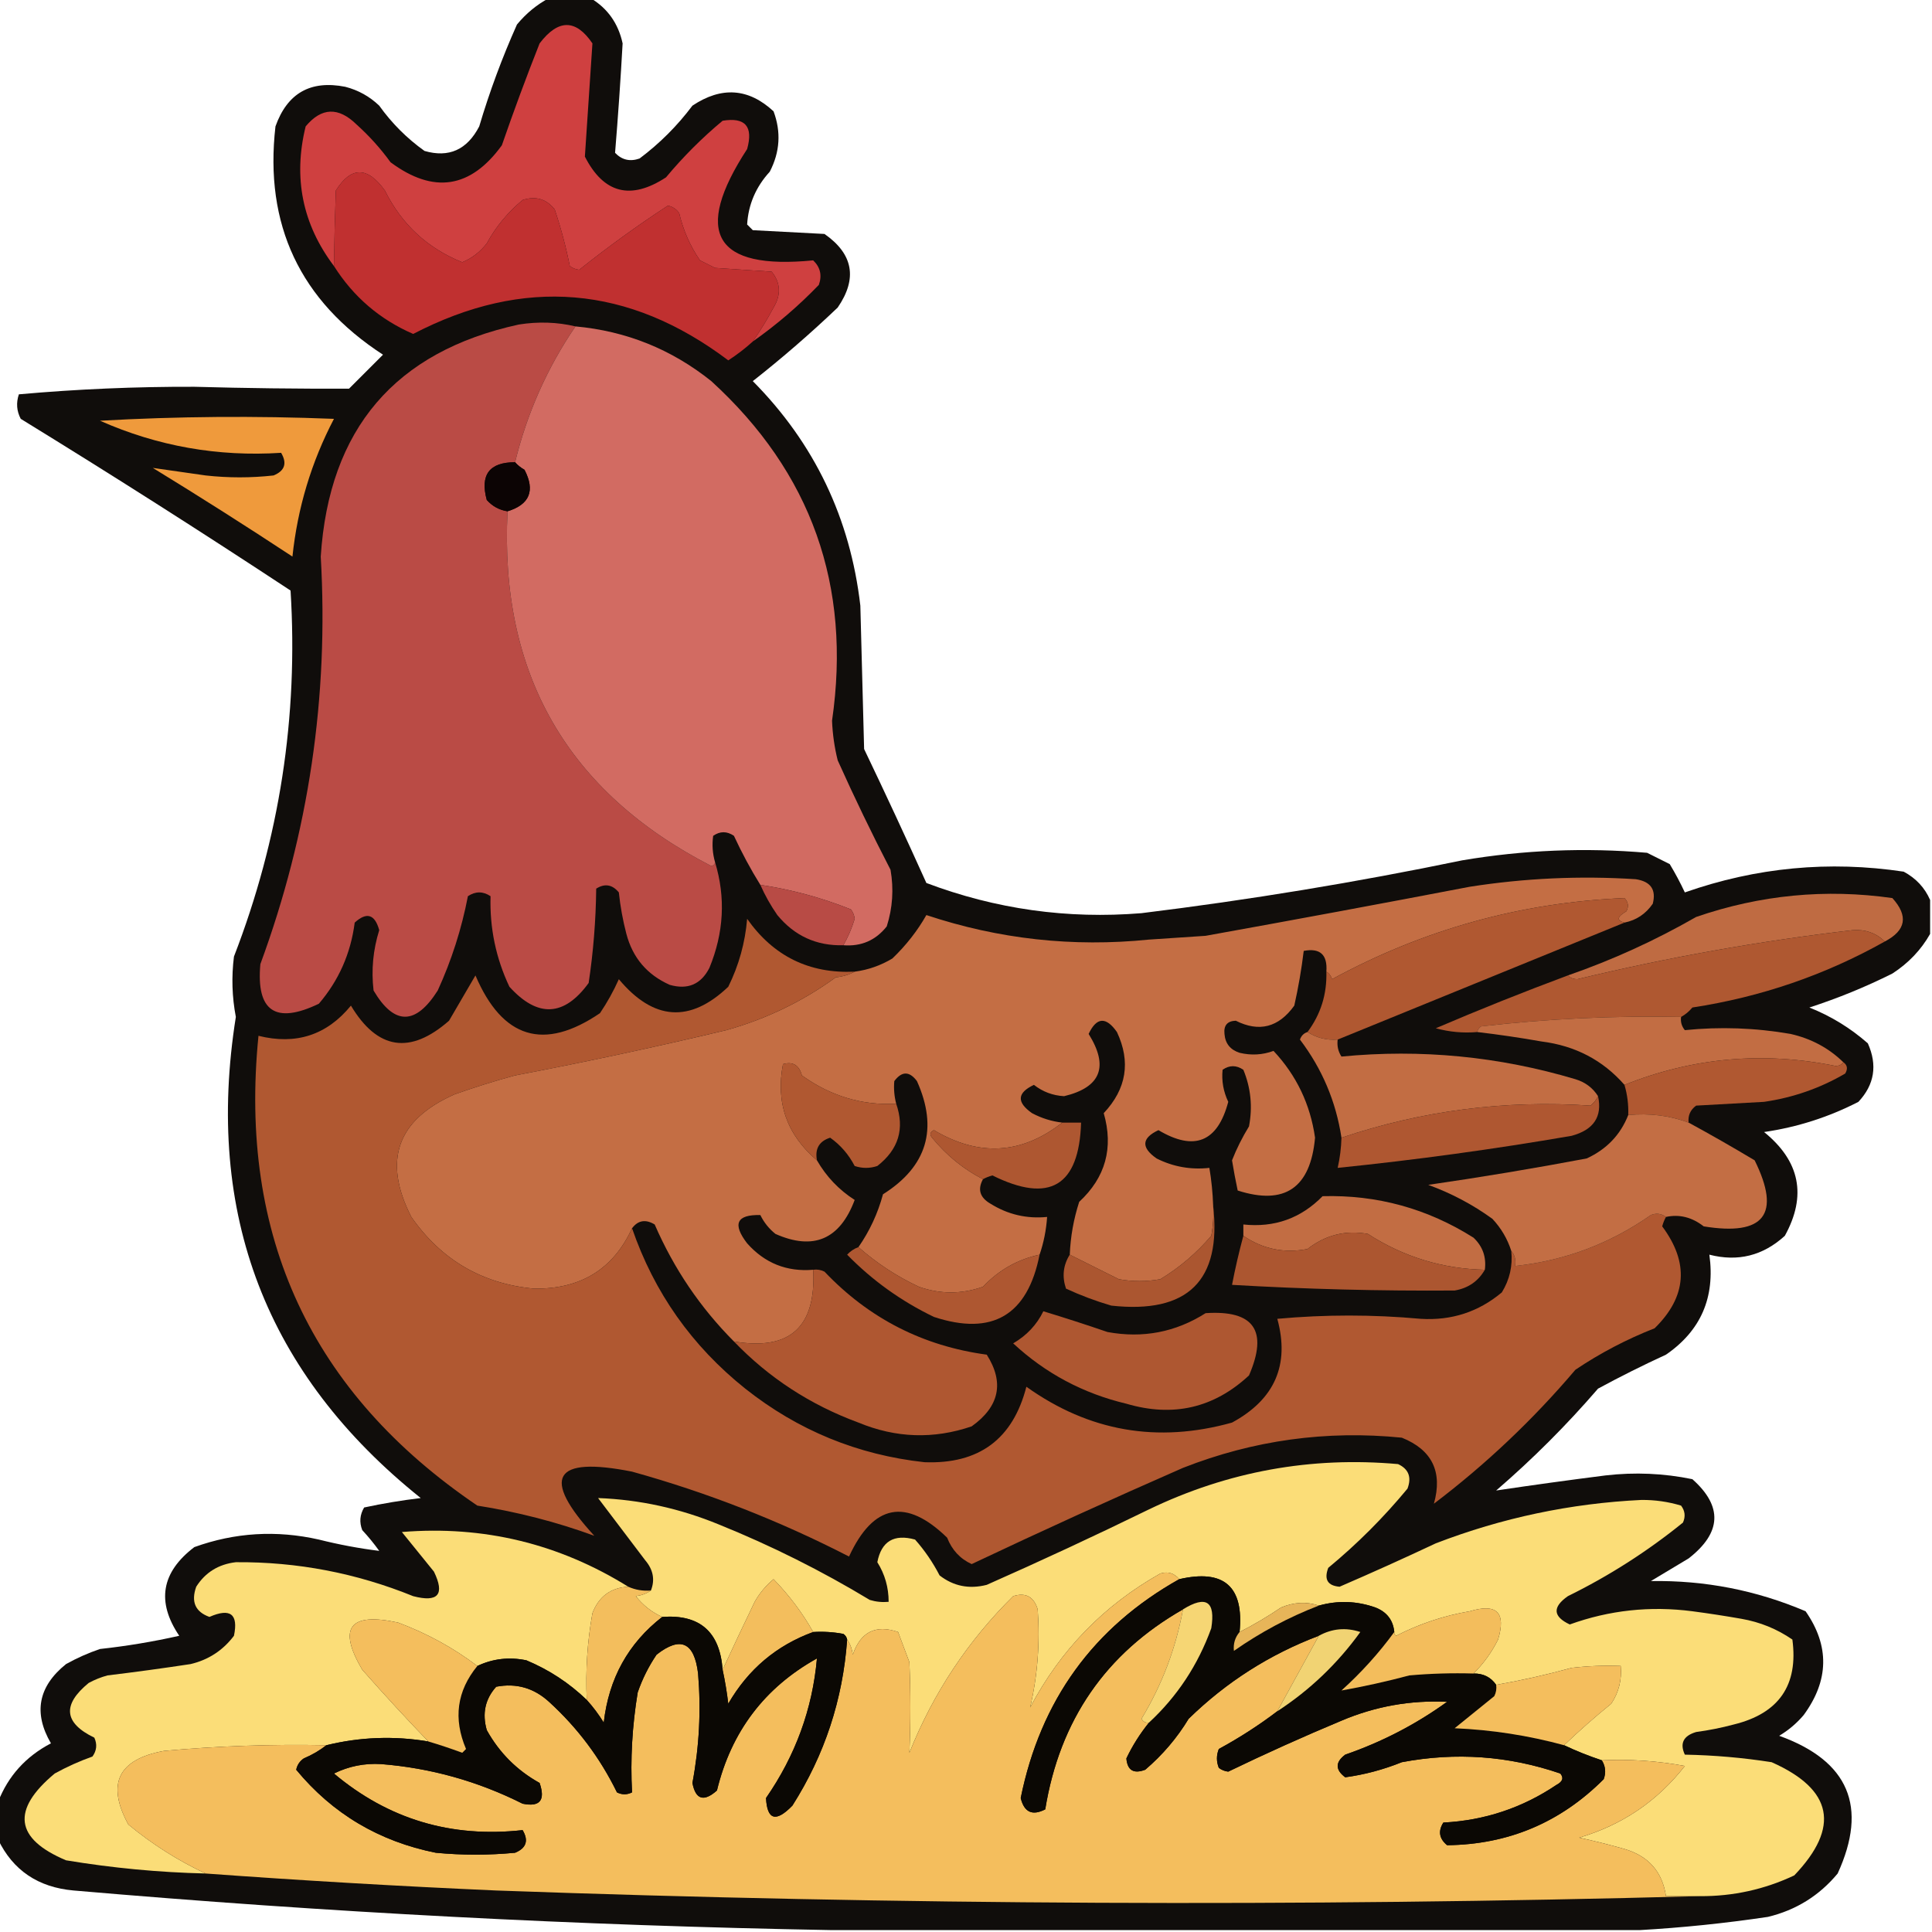 <?xml version="1.0" encoding="UTF-8"?>
<!DOCTYPE svg PUBLIC "-//W3C//DTD SVG 1.1//EN" "http://www.w3.org/Graphics/SVG/1.1/DTD/svg11.dtd">
<svg xmlns="http://www.w3.org/2000/svg" version="1.1" width="512px" height="512px" style="shape-rendering:geometricPrecision; text-rendering:geometricPrecision; image-rendering:optimizeQuality; fill-rule:evenodd; clip-rule:evenodd" xmlns:xlink="http://www.w3.org/1999/xlink">
<g><path style="opacity:0.955" fill="#060301" d="M 145.5,-0.5 C 149.167,-0.5 152.833,-0.5 156.5,-0.5C 161.02,2.204 163.853,6.204 165,11.5C 164.462,21.186 163.795,30.852 163,40.5C 164.808,42.396 166.975,42.896 169.5,42C 174.833,38 179.5,33.333 183.5,28C 191.206,22.857 198.373,23.357 205,29.5C 207.033,34.949 206.7,40.283 204,45.5C 200.311,49.533 198.311,54.2 198,59.5C 198.5,60 199,60.5 199.5,61C 205.833,61.333 212.167,61.667 218.5,62C 226.12,67.318 227.287,73.818 222,81.5C 214.795,88.373 207.295,94.873 199.5,101C 215.816,117.469 225.316,137.303 228,160.5C 228.333,173.167 228.667,185.833 229,198.5C 234.667,210.329 240.167,222.163 245.5,234C 263.875,240.938 282.875,243.605 302.5,242C 331.015,238.497 359.349,233.831 387.5,228C 403.786,225.247 420.119,224.58 436.5,226C 438.5,227 440.5,228 442.5,229C 443.965,231.43 445.298,233.93 446.5,236.5C 465.396,229.863 484.73,228.03 504.5,231C 507.746,232.742 510.079,235.242 511.5,238.5C 511.5,241.5 511.5,244.5 511.5,247.5C 509.099,251.738 505.766,255.238 501.5,258C 494.394,261.553 487.061,264.553 479.5,267C 485.219,269.275 490.385,272.442 495,276.5C 497.582,282.287 496.749,287.454 492.5,292C 484.621,296.054 476.288,298.72 467.5,300C 477.023,307.717 478.856,316.884 473,327.5C 467.216,332.779 460.549,334.446 453,332.5C 454.571,343.818 450.738,352.651 441.5,359C 435.377,361.815 429.377,364.815 423.5,368C 415.167,377.667 406.167,386.667 396.5,395C 406.095,393.569 415.761,392.236 425.5,391C 433.246,390.104 440.913,390.437 448.5,392C 456.583,399.19 456.25,406.19 447.5,413C 444.167,415 440.833,417 437.5,419C 451.773,418.767 465.44,421.433 478.5,427C 484.883,436.169 484.717,445.336 478,454.5C 476.127,456.709 473.96,458.542 471.5,460C 489.931,466.643 495.098,478.809 487,496.5C 482.12,502.376 475.953,506.209 468.5,508C 457.072,509.697 445.739,510.864 434.5,511.5C 363.167,511.5 291.833,511.5 220.5,511.5C 153.538,510.302 86.538,506.802 19.5,501C 10.107,500.164 3.44,495.664 -0.5,487.5C -0.5,484.167 -0.5,480.833 -0.5,477.5C 2.168,470.659 6.834,465.492 13.5,462C 8.798,453.932 10.131,446.932 17.5,441C 20.382,439.392 23.382,438.059 26.5,437C 33.587,436.226 40.587,435.059 47.5,433.5C 41.418,424.492 42.752,416.658 51.5,410C 62.257,406.124 73.257,405.458 84.5,408C 89.843,409.34 95.176,410.34 100.5,411C 99.12,409.075 97.62,407.241 96,405.5C 95.192,403.421 95.359,401.421 96.5,399.5C 101.445,398.436 106.445,397.603 111.5,397C 70.536,364.198 54.202,321.698 62.5,269.5C 61.489,264.191 61.322,258.857 62,253.5C 74.08,222.272 79.08,189.939 77,156.5C 53.42,140.959 29.587,125.792 5.5,111C 4.409,108.936 4.242,106.769 5,104.5C 20.409,103.12 35.909,102.454 51.5,102.5C 65.175,102.88 78.841,103.047 92.5,103C 95.5,100 98.5,97 101.5,94C 79.514,79.707 70.014,59.541 73,33.5C 76.133,24.683 82.3,21.183 91.5,23C 94.952,23.892 97.952,25.558 100.5,28C 103.833,32.667 107.833,36.667 112.5,40C 118.947,41.867 123.781,39.7 127,33.5C 129.743,24.269 133.077,15.269 137,6.5C 139.441,3.546 142.275,1.213 145.5,-0.5 Z"/></g>
<g><path style="opacity:1" fill="#cf4040" d="M 199.5,90.5 C 201.478,87.667 203.311,84.667 205,81.5C 207.036,78.104 206.869,74.938 204.5,72C 199.5,71.667 194.5,71.333 189.5,71C 188.167,70.333 186.833,69.667 185.5,69C 182.902,65.217 181.068,61.05 180,56.5C 179.261,55.426 178.261,54.759 177,54.5C 168.879,59.807 161.045,65.473 153.5,71.5C 152.558,71.392 151.725,71.058 151,70.5C 149.985,65.406 148.652,60.406 147,55.5C 144.79,52.71 141.956,51.877 138.5,53C 134.578,56.251 131.412,60.084 129,64.5C 127.235,66.774 125.068,68.441 122.5,69.5C 113.283,65.785 106.45,59.452 102,50.5C 97.383,44.06 93.049,44.06 89,50.5C 88.753,57.361 88.587,64.028 88.5,70.5C 80.154,59.438 77.654,47.104 81,33.5C 85.192,28.452 89.692,28.286 94.5,33C 97.87,36.035 100.87,39.368 103.5,43C 114.879,51.446 124.713,49.946 133,38.5C 136.137,29.423 139.47,20.423 143,11.5C 147.938,5.017 152.604,5.017 157,11.5C 156.344,21.483 155.677,31.483 155,41.5C 159.981,51.28 167.147,53.114 176.5,47C 181.061,41.527 186.061,36.527 191.5,32C 197.502,31.007 199.668,33.507 198,39.5C 183.524,61.731 189.357,71.564 215.5,69C 217.396,70.808 217.896,72.975 217,75.5C 211.601,81.1 205.768,86.1 199.5,90.5 Z"/></g>
<g><path style="opacity:1" fill="#c03030" d="M 199.5,90.5 C 197.508,92.317 195.341,93.984 193,95.5C 166.613,75.612 138.78,73.278 109.5,88.5C 100.665,84.667 93.665,78.667 88.5,70.5C 88.587,64.028 88.753,57.361 89,50.5C 93.049,44.06 97.383,44.06 102,50.5C 106.45,59.452 113.283,65.785 122.5,69.5C 125.068,68.441 127.235,66.774 129,64.5C 131.412,60.084 134.578,56.251 138.5,53C 141.956,51.877 144.79,52.71 147,55.5C 148.652,60.406 149.985,65.406 151,70.5C 151.725,71.058 152.558,71.392 153.5,71.5C 161.045,65.473 168.879,59.807 177,54.5C 178.261,54.759 179.261,55.426 180,56.5C 181.068,61.05 182.902,65.217 185.5,69C 186.833,69.667 188.167,70.333 189.5,71C 194.5,71.333 199.5,71.667 204.5,72C 206.869,74.938 207.036,78.104 205,81.5C 203.311,84.667 201.478,87.667 199.5,90.5 Z"/></g>
<g><path style="opacity:1" fill="#ba4b45" d="M 152.5,86.5 C 145.015,97.476 139.682,109.476 136.5,122.5C 129.686,122.49 127.186,125.823 129,132.5C 130.488,134.16 132.321,135.16 134.5,135.5C 132.357,178.562 150.357,209.896 188.5,229.5C 189.107,229.376 189.44,229.043 189.5,228.5C 192.336,237.853 191.836,247.186 188,256.5C 185.774,260.861 182.274,262.361 177.5,261C 171.508,258.341 167.675,253.841 166,247.5C 165.055,243.886 164.388,240.219 164,236.5C 162.267,234.398 160.267,234.065 158,235.5C 157.907,243.909 157.24,252.243 156,260.5C 149.495,269.434 142.495,269.768 135,261.5C 131.418,253.927 129.752,245.927 130,237.5C 128,236.167 126,236.167 124,237.5C 122.332,246.17 119.666,254.503 116,262.5C 110.138,271.756 104.471,271.756 99,262.5C 98.362,257.075 98.862,251.741 100.5,246.5C 99.339,242.278 97.172,241.612 94,244.5C 92.951,252.663 89.784,259.83 84.5,266C 73.027,271.51 67.861,268.01 69,255.5C 81.82,220.662 87.153,184.662 85,147.5C 87.196,113.655 104.696,93.155 137.5,86C 142.684,85.184 147.684,85.35 152.5,86.5 Z"/></g>
<g><path style="opacity:1" fill="#d26b62" d="M 152.5,86.5 C 165.956,87.728 177.956,92.561 188.5,101C 215.02,125.219 225.687,155.219 220.5,191C 220.641,194.552 221.141,198.052 222,201.5C 226.394,211.289 231.061,220.955 236,230.5C 236.888,235.618 236.555,240.618 235,245.5C 232.081,249.198 228.247,250.864 223.5,250.5C 224.749,248.33 225.749,245.996 226.5,243.5C 226.392,242.558 226.059,241.725 225.5,241C 217.734,237.892 209.734,235.726 201.5,234.5C 198.941,230.388 196.608,226.054 194.5,221.5C 192.647,220.24 190.814,220.24 189,221.5C 188.666,223.847 188.833,226.181 189.5,228.5C 189.44,229.043 189.107,229.376 188.5,229.5C 150.357,209.896 132.357,178.562 134.5,135.5C 140.369,133.696 141.869,130.029 139,124.5C 138.005,123.934 137.172,123.267 136.5,122.5C 139.682,109.476 145.015,97.476 152.5,86.5 Z"/></g>
<g><path style="opacity:1" fill="#ef9a3c" d="M 26.5,111.5 C 46.996,110.337 67.663,110.171 88.5,111C 82.523,122.433 78.857,134.6 77.5,147.5C 65.3,139.469 52.967,131.636 40.5,124C 45.098,124.642 49.765,125.309 54.5,126C 60.5,126.667 66.5,126.667 72.5,126C 75.473,124.776 76.14,122.776 74.5,120C 57.755,121.083 41.755,118.25 26.5,111.5 Z"/></g>
<g><path style="opacity:1" fill="#0c0404" d="M 136.5,122.5 C 137.172,123.267 138.005,123.934 139,124.5C 141.869,130.029 140.369,133.696 134.5,135.5C 132.321,135.16 130.488,134.16 129,132.5C 127.186,125.823 129.686,122.49 136.5,122.5 Z"/></g>
<g><path style="opacity:1" fill="#c46e44" d="M 430.5,244.5 C 428.343,243.947 428.51,242.947 431,241.5C 431.684,240.216 431.517,239.049 430.5,238C 403.06,239.153 377.227,246.32 353,259.5C 352.722,258.584 352.222,257.918 351.5,257.5C 351.836,253 349.836,251.167 345.5,252C 344.913,256.862 344.08,261.696 343,266.5C 338.855,272.277 333.688,273.611 327.5,270.5C 325.261,270.574 324.261,271.741 324.5,274C 324.7,276.537 326.033,278.204 328.5,279C 331.562,279.741 334.562,279.575 337.5,278.5C 343.577,284.988 347.244,292.655 348.5,301.5C 347.299,314.831 340.465,319.498 328,315.5C 327.436,312.845 326.936,310.179 326.5,307.5C 327.705,304.43 329.205,301.43 331,298.5C 331.985,293.311 331.485,288.311 329.5,283.5C 327.647,282.24 325.814,282.24 324,283.5C 323.704,286.433 324.204,289.266 325.5,292C 322.674,302.662 316.507,305.162 307,299.5C 302.532,301.605 302.365,304.105 306.5,307C 310.884,309.208 315.551,310.041 320.5,309.5C 321.051,312.807 321.384,316.14 321.5,319.5C 321.664,322.187 321.497,324.854 321,327.5C 317.088,332.083 312.588,335.917 307.5,339C 303.833,339.667 300.167,339.667 296.5,339C 292.106,336.803 287.773,334.636 283.5,332.5C 283.692,327.73 284.525,323.063 286,318.5C 292.976,312.034 295.143,304.201 292.5,295C 298.541,288.569 299.707,281.402 296,273.5C 293.105,269.365 290.605,269.532 288.5,274C 293.914,282.658 291.747,288.158 282,290.5C 279.003,290.333 276.337,289.333 274,287.5C 269.532,289.605 269.365,292.105 273.5,295C 276.022,296.341 278.689,297.174 281.5,297.5C 270.769,305.927 259.436,306.593 247.5,299.5C 246.479,300.002 246.312,300.668 247,301.5C 250.819,306.167 255.319,309.834 260.5,312.5C 259.013,315.212 259.679,317.379 262.5,319C 267.099,321.867 272.099,323.034 277.5,322.5C 277.247,326.04 276.581,329.373 275.5,332.5C 269.674,333.75 264.674,336.583 260.5,341C 254.833,343 249.167,343 243.5,341C 237.625,338.235 232.291,334.735 227.5,330.5C 230.462,326.24 232.629,321.574 234,316.5C 245.674,309.137 248.674,299.137 243,286.5C 241,283.833 239,283.833 237,286.5C 236.82,288.488 236.986,290.488 237.5,292.5C 228.506,292.992 220.172,290.492 212.5,285C 211.778,282.259 210.112,281.259 207.5,282C 205.533,292.237 208.533,300.737 216.5,307.5C 218.995,311.828 222.329,315.328 226.5,318C 222.577,328.466 215.577,331.466 205.5,327C 203.787,325.622 202.453,323.955 201.5,322C 195.206,321.852 194.04,324.352 198,329.5C 202.669,334.751 208.502,337.085 215.5,336.5C 216.318,351.688 209.318,358.021 194.5,355.5C 185.603,346.576 178.603,336.242 173.5,324.5C 171.088,323.051 169.088,323.384 167.5,325.5C 162.533,336.339 153.867,341.672 141.5,341.5C 127.783,340.221 116.95,333.887 109,322.5C 101.379,307.582 105.212,296.748 120.5,290C 125.772,288.131 131.106,286.465 136.5,285C 155.262,281.429 173.929,277.429 192.5,273C 203.049,270.046 212.715,265.379 221.5,259C 223.382,258.802 225.048,258.302 226.5,257.5C 230.062,257.035 233.395,255.868 236.5,254C 240.136,250.506 243.136,246.673 245.5,242.5C 264.657,248.883 284.324,251.05 304.5,249C 309.5,248.667 314.5,248.333 319.5,248C 342.849,243.797 366.182,239.464 389.5,235C 404.085,232.717 418.752,232.05 433.5,233C 437.461,233.608 438.961,235.774 438,239.5C 436.143,242.2 433.643,243.866 430.5,244.5 Z"/></g>
<g><path style="opacity:1" fill="#b84b45" d="M 201.5,234.5 C 209.734,235.726 217.734,237.892 225.5,241C 226.059,241.725 226.392,242.558 226.5,243.5C 225.749,245.996 224.749,248.33 223.5,250.5C 216.383,250.692 210.55,248.026 206,242.5C 204.223,239.941 202.723,237.274 201.5,234.5 Z"/></g>
<g><path style="opacity:1" fill="#b05831" d="M 430.5,244.5 C 405.238,254.815 379.904,265.148 354.5,275.5C 351.579,275.717 348.913,275.051 346.5,273.5C 350.012,268.799 351.678,263.466 351.5,257.5C 352.222,257.918 352.722,258.584 353,259.5C 377.227,246.32 403.06,239.153 430.5,238C 431.517,239.049 431.684,240.216 431,241.5C 428.51,242.947 428.343,243.947 430.5,244.5 Z"/></g>
<g><path style="opacity:1" fill="#bf6b42" d="M 499.5,249.5 C 497.157,247.251 494.323,246.251 491,246.5C 466.381,249.368 442.048,253.701 418,259.5C 416.93,259.472 416.097,259.139 415.5,258.5C 427.336,254.39 438.67,249.223 449.5,243C 466.497,237.148 483.83,235.481 501.5,238C 505.786,242.734 505.119,246.568 499.5,249.5 Z"/></g>
<g><path style="opacity:1" fill="#b05831" d="M 226.5,257.5 C 225.048,258.302 223.382,258.802 221.5,259C 212.715,265.379 203.049,270.046 192.5,273C 173.929,277.429 155.262,281.429 136.5,285C 131.106,286.465 125.772,288.131 120.5,290C 105.212,296.748 101.379,307.582 109,322.5C 116.95,333.887 127.783,340.221 141.5,341.5C 153.867,341.672 162.533,336.339 167.5,325.5C 173.363,342.538 183.363,356.705 197.5,368C 211.456,379.061 227.289,385.561 245,387.5C 259.433,388.056 268.433,381.389 272,367.5C 288.595,379.35 306.761,382.516 326.5,377C 337.831,370.853 341.831,361.686 338.5,349.5C 351.162,348.344 363.829,348.344 376.5,349.5C 384.654,350.007 391.821,347.674 398,342.5C 400.078,339.13 400.911,335.463 400.5,331.5C 401.434,332.568 401.768,333.901 401.5,335.5C 414.612,334.117 426.612,329.617 437.5,322C 438.928,321.421 440.262,321.588 441.5,322.5C 441.077,323.265 440.743,324.098 440.5,325C 447.685,334.649 447.019,343.649 438.5,352C 431.072,354.915 424.072,358.582 417.5,363C 406.262,376.24 393.762,388.073 380,398.5C 382.363,390.061 379.53,384.228 371.5,381C 351.524,378.995 332.191,381.662 313.5,389C 294.709,397.229 276.043,405.729 257.5,414.5C 254.443,413.099 252.277,410.765 251,407.5C 240.099,396.901 231.432,398.568 225,412.5C 206.617,403.038 187.451,395.538 167.5,390C 146.62,385.851 143.287,391.518 157.5,407C 147.538,403.354 137.205,400.688 126.5,399C 82.505,369.168 63.172,327.668 68.5,274.5C 78.452,276.977 86.618,274.31 93,266.5C 100.018,278.211 108.684,279.545 119,270.5C 121.333,266.5 123.667,262.5 126,258.5C 133.15,275.265 144.15,278.598 159,268.5C 160.92,265.661 162.587,262.661 164,259.5C 173.186,270.49 182.853,271.157 193,261.5C 195.801,255.832 197.468,249.832 198,243.5C 204.967,253.4 214.467,258.067 226.5,257.5 Z"/></g>
<g><path style="opacity:1" fill="#af5831" d="M 499.5,249.5 C 483.682,258.385 466.682,264.218 448.5,267C 447.627,268.045 446.627,268.878 445.5,269.5C 427.775,269.142 410.108,269.975 392.5,272C 391.944,272.383 391.611,272.883 391.5,273.5C 387.774,273.823 384.107,273.489 380.5,272.5C 392.071,267.546 403.738,262.879 415.5,258.5C 416.097,259.139 416.93,259.472 418,259.5C 442.048,253.701 466.381,249.368 491,246.5C 494.323,246.251 497.157,247.251 499.5,249.5 Z"/></g>
<g><path style="opacity:1" fill="#c26d43" d="M 445.5,269.5 C 445.33,270.822 445.663,271.989 446.5,273C 455.86,272.051 465.193,272.385 474.5,274C 479.962,275.228 484.629,277.728 488.5,281.5C 488.083,282.124 487.416,282.457 486.5,282.5C 467.294,278.586 448.628,280.253 430.5,287.5C 424.775,280.954 417.442,277.121 408.5,276C 402.845,275.002 397.178,274.168 391.5,273.5C 391.611,272.883 391.944,272.383 392.5,272C 410.108,269.975 427.775,269.142 445.5,269.5 Z"/></g>
<g><path style="opacity:1" fill="#c26d43" d="M 346.5,273.5 C 348.913,275.051 351.579,275.717 354.5,275.5C 354.286,277.144 354.62,278.644 355.5,280C 376.564,277.959 397.23,279.959 417.5,286C 420.106,286.792 422.106,288.292 423.5,290.5C 423.047,291.458 422.381,292.292 421.5,293C 398.879,291.473 376.879,294.307 355.5,301.5C 354.048,291.926 350.381,283.259 344.5,275.5C 344.855,274.478 345.522,273.811 346.5,273.5 Z"/></g>
<g><path style="opacity:1" fill="#b05831" d="M 488.5,281.5 C 489.573,282.251 489.74,283.251 489,284.5C 482.376,288.376 475.209,290.876 467.5,292C 461.5,292.333 455.5,292.667 449.5,293C 447.963,294.11 447.297,295.61 447.5,297.5C 442.468,295.63 437.135,294.963 431.5,295.5C 431.599,292.763 431.265,290.096 430.5,287.5C 448.628,280.253 467.294,278.586 486.5,282.5C 487.416,282.457 488.083,282.124 488.5,281.5 Z"/></g>
<g><path style="opacity:1" fill="#b05831" d="M 237.5,292.5 C 239.797,299.116 238.13,304.616 232.5,309C 230.5,309.667 228.5,309.667 226.5,309C 224.899,305.933 222.732,303.433 220,301.5C 217.091,302.429 215.925,304.429 216.5,307.5C 208.533,300.737 205.533,292.237 207.5,282C 210.112,281.259 211.778,282.259 212.5,285C 220.172,290.492 228.506,292.992 237.5,292.5 Z"/></g>
<g><path style="opacity:1" fill="#af5731" d="M 423.5,290.5 C 424.675,295.924 422.342,299.424 416.5,301C 395.93,304.547 375.264,307.381 354.5,309.5C 355.092,306.873 355.425,304.206 355.5,301.5C 376.879,294.307 398.879,291.473 421.5,293C 422.381,292.292 423.047,291.458 423.5,290.5 Z"/></g>
<g><path style="opacity:1" fill="#c36e44" d="M 431.5,295.5 C 437.135,294.963 442.468,295.63 447.5,297.5C 453.32,300.666 459.153,303.999 465,307.5C 472.069,321.789 467.569,327.623 451.5,325C 448.383,322.569 445.05,321.735 441.5,322.5C 440.262,321.588 438.928,321.421 437.5,322C 426.612,329.617 414.612,334.117 401.5,335.5C 401.768,333.901 401.434,332.568 400.5,331.5C 399.486,328.311 397.82,325.478 395.5,323C 390.277,319.221 384.61,316.221 378.5,314C 392.556,311.965 406.556,309.632 420.5,307C 425.774,304.563 429.44,300.729 431.5,295.5 Z"/></g>
<g><path style="opacity:1" fill="#ae5731" d="M 281.5,297.5 C 283.167,297.5 284.833,297.5 286.5,297.5C 285.976,314.347 278.143,319.014 263,311.5C 262.098,311.743 261.265,312.077 260.5,312.5C 255.319,309.834 250.819,306.167 247,301.5C 246.312,300.668 246.479,300.002 247.5,299.5C 259.436,306.593 270.769,305.927 281.5,297.5 Z"/></g>
<g><path style="opacity:1" fill="#c26d43" d="M 393.5,336.5 C 382.278,336.26 371.945,333.093 362.5,327C 356.607,325.938 351.274,327.271 346.5,331C 340.327,332.186 334.661,331.02 329.5,327.5C 329.5,326.5 329.5,325.5 329.5,324.5C 337.747,325.372 344.747,322.872 350.5,317C 364.938,316.61 378.271,320.276 390.5,328C 392.93,330.305 393.93,333.138 393.5,336.5 Z"/></g>
<g><path style="opacity:1" fill="#ac5630" d="M 393.5,336.5 C 391.737,339.556 389.07,341.389 385.5,342C 365.817,342.145 346.15,341.645 326.5,340.5C 327.344,336.126 328.344,331.793 329.5,327.5C 334.661,331.02 340.327,332.186 346.5,331C 351.274,327.271 356.607,325.938 362.5,327C 371.945,333.093 382.278,336.26 393.5,336.5 Z"/></g>
<g><path style="opacity:1" fill="#ab5630" d="M 321.5,319.5 C 323.767,339.398 314.767,348.231 294.5,346C 290.384,344.795 286.384,343.295 282.5,341.5C 281.414,338.287 281.747,335.287 283.5,332.5C 287.773,334.636 292.106,336.803 296.5,339C 300.167,339.667 303.833,339.667 307.5,339C 312.588,335.917 317.088,332.083 321,327.5C 321.497,324.854 321.664,322.187 321.5,319.5 Z"/></g>
<g><path style="opacity:1" fill="#ae5731" d="M 227.5,330.5 C 232.291,334.735 237.625,338.235 243.5,341C 249.167,343 254.833,343 260.5,341C 264.674,336.583 269.674,333.75 275.5,332.5C 272.315,348.589 262.982,354.089 247.5,349C 238.834,344.825 231.167,339.325 224.5,332.5C 225.357,331.575 226.357,330.908 227.5,330.5 Z"/></g>
<g><path style="opacity:1" fill="#af5731" d="M 215.5,336.5 C 216.552,336.351 217.552,336.517 218.5,337C 230.266,349.383 244.6,356.716 261.5,359C 266.196,366.406 264.862,372.739 257.5,378C 247.426,381.441 237.426,381.108 227.5,377C 214.761,372.31 203.761,365.143 194.5,355.5C 209.318,358.021 216.318,351.688 215.5,336.5 Z"/></g>
<g><path style="opacity:1" fill="#ae5731" d="M 276.5,347.5 C 282.168,349.222 287.835,351.056 293.5,353C 302.874,354.718 311.541,353.051 319.5,348C 332.3,347.143 336.133,352.643 331,364.5C 321.701,373.146 310.867,375.646 298.5,372C 287.049,369.276 277.049,363.942 268.5,356C 272.07,353.932 274.737,351.099 276.5,347.5 Z"/></g>
<g><path style="opacity:1" fill="#fbdd78" d="M 450.5,502.5 C 447.5,502.5 444.5,502.5 441.5,502.5C 440.535,496.03 436.868,491.864 430.5,490C 426.535,488.874 422.535,487.874 418.5,487C 429.918,483.633 439.251,477.299 446.5,468C 439.239,466.652 431.906,466.152 424.5,466.5C 421.011,465.342 417.678,464.009 414.5,462.5C 418.473,458.699 422.64,455.032 427,451.5C 429.006,448.464 429.84,445.131 429.5,441.5C 425.154,441.334 420.821,441.501 416.5,442C 409.89,443.819 403.224,445.319 396.5,446.5C 395.089,444.461 393.089,443.461 390.5,443.5C 393.147,440.883 395.314,437.883 397,434.5C 399.167,427.333 396.667,424.833 389.5,427C 382.635,428.172 376.135,430.339 370,433.5C 369.601,433.272 369.435,432.938 369.5,432.5C 369.201,429.358 367.534,427.191 364.5,426C 359.537,424.253 354.537,424.087 349.5,425.5C 346.283,424.405 342.95,424.571 339.5,426C 335.929,428.421 332.262,430.587 328.5,432.5C 329.693,420.425 324.36,415.758 312.5,418.5C 311.162,416.887 309.495,416.387 307.5,417C 292.529,425.428 281.029,437.261 273,452.5C 274.969,444.013 275.636,435.347 275,426.5C 273.971,423.125 271.804,421.958 268.5,423C 256.466,434.892 247.299,448.726 241,464.5C 241.331,456.516 241.331,448.516 241,440.5C 240,437.833 239,435.167 238,432.5C 232.07,430.465 228.07,432.465 226,438.5C 225.79,436.942 225.29,435.609 224.5,434.5C 224.389,433.883 224.056,433.383 223.5,433C 220.854,432.503 218.187,432.336 215.5,432.5C 212.697,427.5 209.197,422.834 205,418.5C 202.957,420.208 201.29,422.208 200,424.5C 197.026,430.668 194.193,436.668 191.5,442.5C 190.778,432.439 185.445,427.773 175.5,428.5C 172.775,427.287 170.441,425.454 168.5,423C 170.058,422.79 171.391,422.29 172.5,421.5C 173.616,418.663 173.116,415.996 171,413.5C 166.833,408 162.667,402.5 158.5,397C 169.5,397.414 180.167,399.748 190.5,404C 204.391,409.612 217.724,416.279 230.5,424C 232.134,424.494 233.801,424.66 235.5,424.5C 235.499,420.679 234.499,417.179 232.5,414C 233.578,408.455 236.911,406.455 242.5,408C 245.057,410.892 247.224,414.059 249,417.5C 252.681,420.36 256.848,421.193 261.5,420C 275.953,413.607 290.287,406.94 304.5,400C 325.407,389.939 347.407,385.939 370.5,388C 373.306,389.305 374.14,391.472 373,394.5C 366.667,402.167 359.667,409.167 352,415.5C 350.836,418.567 351.836,420.233 355,420.5C 363.547,416.811 372.047,412.977 380.5,409C 398.048,402.238 416.215,398.405 435,397.5C 438.59,397.472 442.09,397.972 445.5,399C 446.554,400.388 446.72,401.888 446,403.5C 436.596,411.123 426.43,417.623 415.5,423C 411.365,425.895 411.532,428.395 416,430.5C 426.503,426.711 437.336,425.545 448.5,427C 452.848,427.573 457.181,428.24 461.5,429C 466.442,429.866 470.942,431.7 475,434.5C 476.612,446.57 471.445,454.07 459.5,457C 456.211,457.882 452.877,458.548 449.5,459C 446.11,460.006 445.11,462.006 446.5,465C 454.229,465.143 461.895,465.81 469.5,467C 485.732,474.208 487.732,484.208 475.5,497C 467.6,500.725 459.267,502.558 450.5,502.5 Z"/></g>
<g><path style="opacity:1" fill="#fbdd78" d="M 166.5,420.5 C 161.873,420.74 158.706,423.074 157,427.5C 155.644,435.095 155.144,442.762 155.5,450.5C 150.84,446.013 145.507,442.513 139.5,440C 134.939,439.055 130.606,439.555 126.5,441.5C 120.153,436.695 113.153,432.861 105.5,430C 92.619,427.196 89.452,431.363 96,442.5C 102.047,449.35 107.88,455.683 113.5,461.5C 104.425,459.982 95.425,460.315 86.5,462.5C 72.135,462.203 57.802,462.703 43.5,464C 31.307,466.217 28.141,472.717 34,483.5C 40.339,488.745 47.173,493.078 54.5,496.5C 42.078,496.204 29.744,495.037 17.5,493C 3.942,487.292 2.942,479.626 14.5,470C 17.715,468.226 21.048,466.726 24.5,465.5C 25.631,463.926 25.797,462.259 25,460.5C 16.939,456.612 16.439,451.779 23.5,446C 25.087,445.138 26.754,444.471 28.5,444C 35.857,443.11 43.19,442.11 50.5,441C 55.239,439.881 59.072,437.381 62,433.5C 63.207,427.735 61.041,426.068 55.5,428.5C 51.746,427.148 50.579,424.482 52,420.5C 54.412,416.704 57.912,414.538 62.5,414C 78.746,413.875 94.413,416.875 109.5,423C 116.109,424.728 117.942,422.562 115,416.5C 112.167,413 109.333,409.5 106.5,406C 128.113,404.237 148.113,409.07 166.5,420.5 Z"/></g>
<g><path style="opacity:1" fill="#f4be5d" d="M 312.5,418.5 C 289.746,431.284 275.746,450.618 270.5,476.5C 271.41,480.267 273.576,481.267 277,479.5C 280.847,455.865 293.014,438.198 313.5,426.5C 311.609,436.839 307.942,446.506 302.5,455.5C 302.957,456.298 303.624,456.631 304.5,456.5C 302.112,459.448 300.112,462.615 298.5,466C 298.767,469.164 300.433,470.164 303.5,469C 308.083,465.088 311.917,460.588 315,455.5C 324.981,445.761 336.481,438.428 349.5,433.5C 345.821,440.194 342.154,446.86 338.5,453.5C 333.653,457.183 328.487,460.516 323,463.5C 322.333,465.167 322.333,466.833 323,468.5C 323.725,469.059 324.558,469.392 325.5,469.5C 335.376,464.729 345.376,460.229 355.5,456C 364.479,452.194 373.812,450.528 383.5,451C 375.223,456.973 366.223,461.639 356.5,465C 353.833,467 353.833,469 356.5,471C 361.593,470.307 366.593,468.974 371.5,467C 385.803,464.299 399.803,465.299 413.5,470C 414.458,471.147 414.125,472.147 412.5,473C 403.456,479.097 393.456,482.43 382.5,483C 381.065,485.267 381.398,487.267 383.5,489C 399.7,488.821 413.533,482.988 425,471.5C 425.64,469.735 425.473,468.068 424.5,466.5C 431.906,466.152 439.239,466.652 446.5,468C 439.251,477.299 429.918,483.633 418.5,487C 422.535,487.874 426.535,488.874 430.5,490C 436.868,491.864 440.535,496.03 441.5,502.5C 444.5,502.5 447.5,502.5 450.5,502.5C 344.315,505.345 237.982,504.845 131.5,501C 105.752,499.866 80.085,498.366 54.5,496.5C 47.173,493.078 40.339,488.745 34,483.5C 28.141,472.717 31.307,466.217 43.5,464C 57.802,462.703 72.135,462.203 86.5,462.5C 84.727,463.892 82.727,465.059 80.5,466C 79.426,466.739 78.759,467.739 78.5,469C 88.118,480.652 100.451,487.985 115.5,491C 122.5,491.667 129.5,491.667 136.5,491C 139.473,489.776 140.14,487.776 138.5,485C 119.564,487.105 102.897,482.105 88.5,470C 92.427,468.069 96.594,467.236 101,467.5C 114.143,468.545 126.643,472.045 138.5,478C 143.083,478.934 144.583,477.1 143,472.5C 137,469.167 132.333,464.5 129,458.5C 127.738,454.091 128.572,450.257 131.5,447C 136.813,445.986 141.48,447.319 145.5,451C 153.039,457.869 159.039,465.869 163.5,475C 164.833,475.667 166.167,475.667 167.5,475C 167.035,466.208 167.535,457.375 169,448.5C 170.228,444.941 171.894,441.608 174,438.5C 180.343,433.528 184.01,435.195 185,443.5C 185.812,453.233 185.312,462.9 183.5,472.5C 184.342,476.923 186.508,477.59 190,474.5C 193.785,458.898 202.618,447.231 216.5,439.5C 215.312,452.885 210.812,465.219 203,476.5C 203.303,482.336 205.636,483.003 210,478.5C 218.537,465.056 223.37,450.389 224.5,434.5C 225.29,435.609 225.79,436.942 226,438.5C 228.07,432.465 232.07,430.465 238,432.5C 239,435.167 240,437.833 241,440.5C 241.331,448.516 241.331,456.516 241,464.5C 247.299,448.726 256.466,434.892 268.5,423C 271.804,421.958 273.971,423.125 275,426.5C 275.636,435.347 274.969,444.013 273,452.5C 281.029,437.261 292.529,425.428 307.5,417C 309.495,416.387 311.162,416.887 312.5,418.5 Z"/></g>
<g><path style="opacity:1" fill="#0b0804" d="M 328.5,432.5 C 327.297,433.943 326.797,435.609 327,437.5C 334.069,432.551 341.569,428.551 349.5,425.5C 354.537,424.087 359.537,424.253 364.5,426C 367.534,427.191 369.201,429.358 369.5,432.5C 365.439,438.069 360.772,443.235 355.5,448C 361.464,446.939 367.464,445.605 373.5,444C 379.157,443.501 384.824,443.334 390.5,443.5C 393.089,443.461 395.089,444.461 396.5,446.5C 396.649,447.552 396.483,448.552 396,449.5C 392.5,452.333 389,455.167 385.5,458C 395.373,458.424 405.04,459.924 414.5,462.5C 417.678,464.009 421.011,465.342 424.5,466.5C 425.473,468.068 425.64,469.735 425,471.5C 413.533,482.988 399.7,488.821 383.5,489C 381.398,487.267 381.065,485.267 382.5,483C 393.456,482.43 403.456,479.097 412.5,473C 414.125,472.147 414.458,471.147 413.5,470C 399.803,465.299 385.803,464.299 371.5,467C 366.593,468.974 361.593,470.307 356.5,471C 353.833,469 353.833,467 356.5,465C 366.223,461.639 375.223,456.973 383.5,451C 373.812,450.528 364.479,452.194 355.5,456C 345.376,460.229 335.376,464.729 325.5,469.5C 324.558,469.392 323.725,469.059 323,468.5C 322.333,466.833 322.333,465.167 323,463.5C 328.487,460.516 333.653,457.183 338.5,453.5C 347.104,447.898 354.437,440.898 360.5,432.5C 356.687,431.235 353.02,431.569 349.5,433.5C 336.481,438.428 324.981,445.761 315,455.5C 311.917,460.588 308.083,465.088 303.5,469C 300.433,470.164 298.767,469.164 298.5,466C 300.112,462.615 302.112,459.448 304.5,456.5C 311.975,449.571 317.475,441.238 321,431.5C 322.15,424.363 319.65,422.696 313.5,426.5C 293.014,438.198 280.847,455.865 277,479.5C 273.576,481.267 271.41,480.267 270.5,476.5C 275.746,450.618 289.746,431.284 312.5,418.5C 324.36,415.758 329.693,420.425 328.5,432.5 Z"/></g>
<g><path style="opacity:1" fill="#f3be5d" d="M 215.5,432.5 C 205.77,436.053 198.27,442.386 193,451.5C 192.637,448.456 192.137,445.456 191.5,442.5C 194.193,436.668 197.026,430.668 200,424.5C 201.29,422.208 202.957,420.208 205,418.5C 209.197,422.834 212.697,427.5 215.5,432.5 Z"/></g>
<g><path style="opacity:1" fill="#f3be5d" d="M 166.5,420.5 C 168.379,421.341 170.379,421.675 172.5,421.5C 171.391,422.29 170.058,422.79 168.5,423C 170.441,425.454 172.775,427.287 175.5,428.5C 166.505,435.472 161.338,444.805 160,456.5C 158.668,454.34 157.168,452.34 155.5,450.5C 155.144,442.762 155.644,435.095 157,427.5C 158.706,423.074 161.873,420.74 166.5,420.5 Z"/></g>
<g><path style="opacity:1" fill="#e7b559" d="M 349.5,425.5 C 341.569,428.551 334.069,432.551 327,437.5C 326.797,435.609 327.297,433.943 328.5,432.5C 332.262,430.587 335.929,428.421 339.5,426C 342.95,424.571 346.283,424.405 349.5,425.5 Z"/></g>
<g><path style="opacity:1" fill="#f6d674" d="M 304.5,456.5 C 303.624,456.631 302.957,456.298 302.5,455.5C 307.942,446.506 311.609,436.839 313.5,426.5C 319.65,422.696 322.15,424.363 321,431.5C 317.475,441.238 311.975,449.571 304.5,456.5 Z"/></g>
<g><path style="opacity:1" fill="#f3bd5c" d="M 390.5,443.5 C 384.824,443.334 379.157,443.501 373.5,444C 367.464,445.605 361.464,446.939 355.5,448C 360.772,443.235 365.439,438.069 369.5,432.5C 369.435,432.938 369.601,433.272 370,433.5C 376.135,430.339 382.635,428.172 389.5,427C 396.667,424.833 399.167,427.333 397,434.5C 395.314,437.883 393.147,440.883 390.5,443.5 Z"/></g>
<g><path style="opacity:1" fill="#0b0804" d="M 175.5,428.5 C 185.445,427.773 190.778,432.439 191.5,442.5C 192.137,445.456 192.637,448.456 193,451.5C 198.27,442.386 205.77,436.053 215.5,432.5C 218.187,432.336 220.854,432.503 223.5,433C 224.056,433.383 224.389,433.883 224.5,434.5C 223.37,450.389 218.537,465.056 210,478.5C 205.636,483.003 203.303,482.336 203,476.5C 210.812,465.219 215.312,452.885 216.5,439.5C 202.618,447.231 193.785,458.898 190,474.5C 186.508,477.59 184.342,476.923 183.5,472.5C 185.312,462.9 185.812,453.233 185,443.5C 184.01,435.195 180.343,433.528 174,438.5C 171.894,441.608 170.228,444.941 169,448.5C 167.535,457.375 167.035,466.208 167.5,475C 166.167,475.667 164.833,475.667 163.5,475C 159.039,465.869 153.039,457.869 145.5,451C 141.48,447.319 136.813,445.986 131.5,447C 128.572,450.257 127.738,454.091 129,458.5C 132.333,464.5 137,469.167 143,472.5C 144.583,477.1 143.083,478.934 138.5,478C 126.643,472.045 114.143,468.545 101,467.5C 96.594,467.236 92.427,468.069 88.5,470C 102.897,482.105 119.564,487.105 138.5,485C 140.14,487.776 139.473,489.776 136.5,491C 129.5,491.667 122.5,491.667 115.5,491C 100.451,487.985 88.118,480.652 78.5,469C 78.759,467.739 79.426,466.739 80.5,466C 82.727,465.059 84.727,463.892 86.5,462.5C 95.425,460.315 104.425,459.982 113.5,461.5C 116.418,462.365 119.418,463.365 122.5,464.5C 122.833,464.167 123.167,463.833 123.5,463.5C 120.076,455.452 121.076,448.119 126.5,441.5C 130.606,439.555 134.939,439.055 139.5,440C 145.507,442.513 150.84,446.013 155.5,450.5C 157.168,452.34 158.668,454.34 160,456.5C 161.338,444.805 166.505,435.472 175.5,428.5 Z"/></g>
<g><path style="opacity:1" fill="#f4be5d" d="M 126.5,441.5 C 121.076,448.119 120.076,455.452 123.5,463.5C 123.167,463.833 122.833,464.167 122.5,464.5C 119.418,463.365 116.418,462.365 113.5,461.5C 107.88,455.683 102.047,449.35 96,442.5C 89.452,431.363 92.619,427.196 105.5,430C 113.153,432.861 120.153,436.695 126.5,441.5 Z"/></g>
<g><path style="opacity:1" fill="#f1d373" d="M 338.5,453.5 C 342.154,446.86 345.821,440.194 349.5,433.5C 353.02,431.569 356.687,431.235 360.5,432.5C 354.437,440.898 347.104,447.898 338.5,453.5 Z"/></g>
<g><path style="opacity:1" fill="#f4be5d" d="M 414.5,462.5 C 405.04,459.924 395.373,458.424 385.5,458C 389,455.167 392.5,452.333 396,449.5C 396.483,448.552 396.649,447.552 396.5,446.5C 403.224,445.319 409.89,443.819 416.5,442C 420.821,441.501 425.154,441.334 429.5,441.5C 429.84,445.131 429.006,448.464 427,451.5C 422.64,455.032 418.473,458.699 414.5,462.5 Z"/></g>
</svg>
